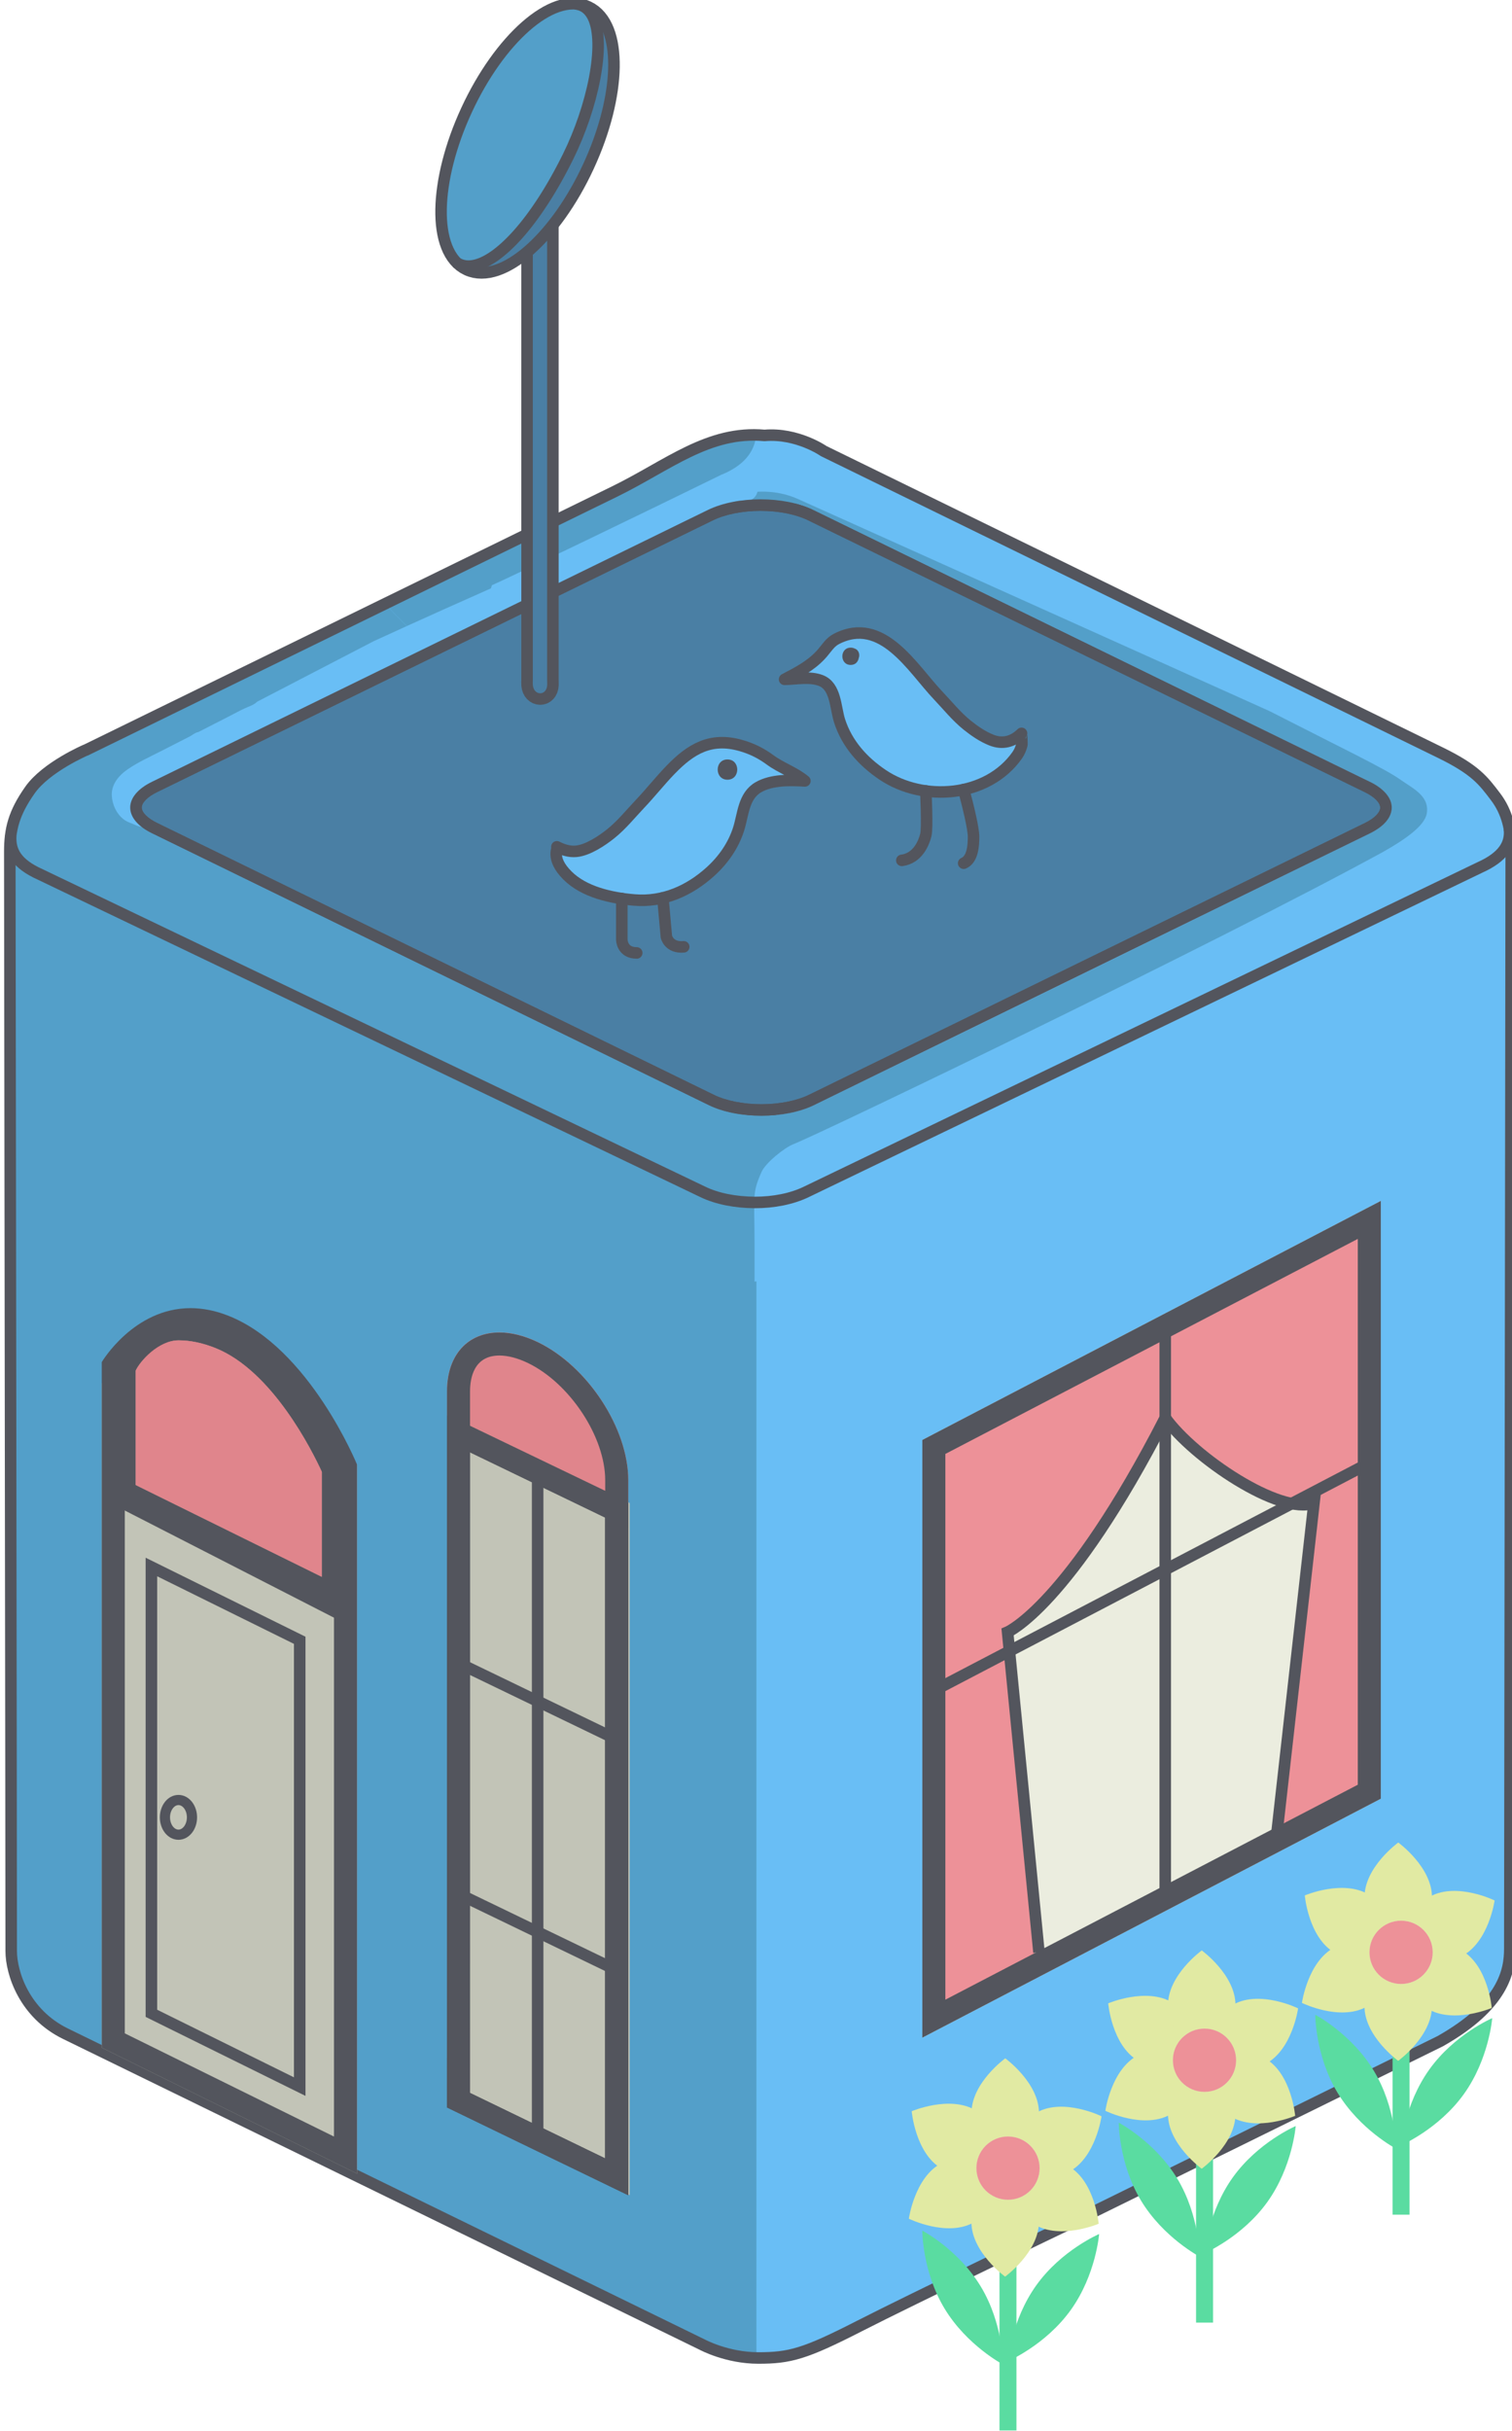 <?xml version="1.0" encoding="UTF-8"?>
<!-- Created with Inkscape (http://www.inkscape.org/) -->
<svg width="66.275mm" height="106.49mm" version="1.1" viewBox="0 0 66.275 106.49" xmlns="http://www.w3.org/2000/svg" xmlns:cc="http://creativecommons.org/ns#" xmlns:dc="http://purl.org/dc/elements/1.1/" xmlns:rdf="http://www.w3.org/1999/02/22-rdf-syntax-ns#">
 <defs>
  <clipPath id="clipPath1154">
   <path d="m796.94 392.58h187.87v-301.87h-187.87z"/>
  </clipPath>
  <clipPath id="clipPath1158">
   <path d="m819 324.62h72.224v-37.692h-72.224z"/>
  </clipPath>
  <clipPath id="clipPath1162">
   <path d="m851.94 226.97h22.506v-24.202h-22.506z"/>
  </clipPath>
  <clipPath id="clipPath1166">
   <path d="m912.03 240.1h54.308v-98.246h-54.308z"/>
  </clipPath>
  <clipPath id="clipPath1170">
   <path d="m813.29 226h23.116v-29.347h-23.116z"/>
  </clipPath>
  <clipPath id="clipPath1174">
   <path d="m813.29 226h23.116v-29.347h-23.116z"/>
  </clipPath>
  <clipPath id="clipPath1178">
   <path d="m917.68 127.19h7.852v-7.851h-7.852z"/>
  </clipPath>
  <clipPath id="clipPath1182">
   <path d="m942.08 140.58h7.851v-7.851h-7.851z"/>
  </clipPath>
  <clipPath id="clipPath1186">
   <path d="m966.49 153.98h7.851v-7.851h-7.851z"/>
  </clipPath>
 </defs>
 <g transform="translate(-329.72 -153.04)">
  <g transform="matrix(.353 0 0 -.353 48.577 291.53)">
   <g clip-path="url(#clipPath1154)" opacity=".8">
    <g transform="translate(970.42 295.38)">
     <path d="m0 0c3.767-1.84 3.771-4.849 0-6.694l-72.349-35.348c-3.771-1.846-9.937-1.846-13.704-5e-3l-72.47 35.363c-3.767 1.84-3.772 4.849 0 6.695l72.348 35.353c3.772 1.845 9.938 1.845 13.704 5e-3z" fill="#2887bc"/>
    </g>
    <g transform="translate(984.06 287.3)">
     <path d="m0 0c-0.014 3.99-2.959 8.691-6.543 10.441l-79.891 39.044c-1.922 0.94-4.504 1.37-7.038 1.301v-7.918c2.534 0.07 5.116-0.36 7.038-1.3l68.952-33.651c3.583-1.75 3.587-4.613 0-6.369l-68.835-33.631c-3.588-1.756-9.455-1.756-13.038-5e-3l-68.952 33.646c-3.583 1.751-3.588 4.614 0 6.369l25.376 12.4-5.32 5.319-31.111-15.205c-3.584-1.75-6.529-6.451-6.538-10.441l-0.092-136.52c-0.015-3.991 2.906-8.686 6.495-10.432l80.025-39.048c3.583-1.751 9.455-1.751 13.038 0l80.027 39.048c3.588 1.746 6.509 6.441 6.5 10.432z" fill="#44aef2"/>
    </g>
    <g transform="translate(884.59 328.86)">
     <path d="m0 0c1.662 0.813 3.813 1.245 6 1.305v7.918c-2.187-0.06-4.338-0.491-6-1.302l-48.779-23.838 5.32-5.319z" fill="#44aef2"/>
    </g>
    <g transform="translate(884.59 328.86)">
     <path d="m0 0c1.662 0.813 3.813 1.245 6 1.305v7.918c-2.187-0.06-4.338-0.491-6-1.302l-48.779-23.838 5.32-5.319z" fill="#2887bc"/>
    </g>
    <g transform="translate(846.38 274.4)">
     <path d="m0 0 38.347-18.713c3.55-1.734 9.363-1.734 12.919 5e-3l44.842 21.91" fill="none" stroke="#282b34" stroke-miterlimit="10" stroke-width=".967"/>
    </g>
    <g transform="translate(984.06 287.3)">
     <path d="m0 0c-0.014 3.99-2.959 8.691-6.543 10.441l-22.402 10.95c-2.026-1.653-3.96-3.348-5.933-4.984l17.396-8.49c3.583-1.75 3.587-4.613 0-6.369l-68.835-33.631c-2.01-0.983-4.735-1.416-7.373-1.298v-153.92c2.603-0.1 5.278 0.329 7.256 1.296l80.027 39.048c3.588 1.746 6.509 6.441 6.5 10.432z" fill="#44aef2"/>
    </g>
    <g transform="translate(884.7 255.21)">
     <path d="m0 0-68.951 33.646c-3.583 1.75-3.588 4.614 0 6.369l34.128 16.676-5.288 5.336-39.896-19.498c-3.584-1.75-6.528-6.451-6.538-10.441l-0.092-136.52c-0.014-3.99 2.907-8.685 6.495-10.431l80.026-39.048c1.605-0.784 3.67-1.215 5.781-1.296v153.92c-2.071 0.092-4.089 0.522-5.665 1.293" fill="#44aef2"/>
    </g>
    <g transform="translate(884.7 255.21)">
     <path d="m0 0-68.951 33.646c-3.583 1.75-3.588 4.614 0 6.369l34.128 16.676-5.288 5.336-39.896-19.498c-3.584-1.75-6.528-6.451-6.538-10.441l-0.092-136.52c-0.014-3.99 2.907-8.685 6.495-10.431l80.026-39.048c1.605-0.784 3.67-1.215 5.781-1.296v153.92c-2.071 0.092-4.089 0.522-5.665 1.293" fill="#2887bc"/>
    </g>
    <g transform="translate(798.54 281.14)">
     <path d="m0 0 86.048-42.438c3.583-1.75 9.455-1.75 13.038 0l86.138 42.11" fill="none" stroke="#282b34" stroke-miterlimit="10" stroke-width=".967"/>
    </g>
    <g transform="translate(890.59 323.91)">
     <path d="m0 0 72.625-35.857 5.771 2.886v2.184l-72.03 35.6-6.366 1.076z" fill="#2887bc"/>
    </g>
    <g transform="translate(891.11 330.18)">
     <path d="m0 0c-2.364 0-4.73-0.438-6.525-1.317l-68.835-33.637c-3.588-1.754-3.583-4.618 0-6.369l68.951-33.645c1.79-0.875 4.15-1.313 6.513-1.313 2.364 0 4.73 0.439 6.525 1.318l68.835 33.63c3.588 1.756 3.583 4.62 0 6.37l-68.951 33.651c-1.79 0.875-4.152 1.312-6.513 1.312m0-0.967c2.29 0 4.509-0.443 6.089-1.215l68.95-33.651c1.364-0.666 2.147-1.509 2.147-2.314 1e-3 -0.805-0.783-1.648-2.147-2.316l-68.835-33.632c-1.606-0.786-3.773-1.219-6.1-1.219-2.291 0-4.509 0.442-6.089 1.215l-68.951 33.645c-1.364 0.666-2.146 1.51-2.146 2.315-1e-3 0.805 0.782 1.649 2.146 2.316l68.835 33.637c1.607 0.786 3.774 1.219 6.101 1.219" fill="#282b34"/>
    </g>
    <g clip-path="url(#clipPath1158)" opacity=".5">
     <g transform="translate(819.72 286.93)">
      <path d="m0 0c-0.26 0-0.511 0.142-0.638 0.39-0.179 0.351-0.041 0.782 0.312 0.963l70.867 36.262c0.104 0.053 0.324 0.078 0.324 0.078v-0.725l0.643-0.307s-0.174-0.247-0.317-0.32l-70.866-36.263c-0.104-0.053-0.216-0.078-0.325-0.078" fill="#2887bc"/>
     </g>
    </g>
    <g transform="translate(970.42 295.46)">
     <path d="m0 0c3.777-1.846 3.782-4.863 0-6.714l-72.555-35.448c-3.782-1.851-9.966-1.851-13.743-6e-3l-72.677 35.465c-3.777 1.845-3.782 4.863 0 6.713l72.555 35.454c3.782 1.85 9.966 1.85 13.743 5e-3z" fill="#1d5f8d"/>
    </g>
    <g transform="translate(984.09 287.36)">
     <path d="m0 0c-0.015 4.002-2.969 8.716-6.562 10.472l-80.119 39.154c-1.928 0.942-4.517 1.374-7.058 1.305v-7.94c2.541 0.07 5.13-0.362 7.058-1.304l69.148-33.748c3.594-1.754 3.598-4.626 0-6.386l-69.031-33.728c-3.599-1.761-9.482-1.761-13.076-5e-3l-69.147 33.742c-3.594 1.755-3.599 4.627 0 6.387l25.447 12.436-5.335 5.335-31.2-15.248c-3.594-1.756-6.547-6.47-6.557-10.472l-0.092-27.868c-0.014-4.001 7.443 5.199 11.042 3.448l75.725-30.226c3.595-1.755 99.859 22.777 99.849 26.778z" fill="#44aef2"/>
    </g>
    <g transform="translate(884.33 329.04)">
     <path d="m0 0c1.667 0.815 3.825 1.249 6.018 1.309v7.94c-2.193-0.06-4.351-0.491-6.018-1.305l-48.918-23.906 5.335-5.335z" fill="#44aef2"/>
    </g>
    <g transform="translate(884.33 329.04)">
     <path d="m0 0c1.667 0.815 3.825 1.249 6.018 1.309v7.94c-2.193-0.06-4.351-0.491-6.018-1.305l-48.918-23.906 5.335-5.335z" fill="#2887bc"/>
    </g>
    <g transform="translate(857.52 319.37)">
     <path d="m0 0c2.663 1.146 5.326 2.293 7.989 3.438 4.932 2.124 9.864 4.246 14.795 6.369 1.432 0.616 2.864 1.233 4.296 1.849 0.534 0.23 1.068 0.505 1.618 0.696 1.24 0.432 2.244 1.195 3.1 2.228 0.37 0.446 0.7 1.001 1.15 1.369 0.097-0.619 0.441-1.161 0.369-1.799-0.094-0.853-0.124-1.773-0.355-2.601-0.117-0.422-0.359-0.706-0.723-0.936-0.331-0.21-0.539-0.178-0.922-0.135-0.917 0.104-1.802-0.347-2.647-0.634-2.377-0.808-4.671-1.855-6.9-3.006-8.302-4.286-23.172-11.346-23.172-11.346z" fill="#44aef2"/>
    </g>
    <g transform="translate(890.88 330.36)">
     <path d="m0 0c-2.371 0-4.744-0.44-6.545-1.321l-69.03-33.733c-3.599-1.759-3.594-4.632 0-6.386l69.147-33.743c1.795-0.877 4.163-1.316 6.531-1.316 2.372 0 4.744 0.44 6.544 1.321l69.032 33.728c3.598 1.76 3.593 4.632 0 6.387l-69.148 33.747c-1.796 0.877-4.163 1.316-6.531 1.316m0-1.431c2.229 0 4.38-0.426 5.903-1.171l69.148-33.747c1.168-0.57 1.894-1.301 1.894-1.907s-0.726-1.338-1.894-1.909l-69.032-33.728c-1.527-0.747-3.683-1.175-5.915-1.175-2.229 0-4.381 0.426-5.905 1.171l-69.146 33.742c-1.169 0.57-1.895 1.301-1.895 1.907 0 0.605 0.726 1.338 1.895 1.909l69.031 33.733c1.527 0.747 3.684 1.175 5.916 1.175" fill="#282b34"/>
    </g>
    <g transform="translate(846.02 274.42)">
     <path d="m0 0 38.456-18.766c3.562-1.739 9.391-1.739 12.956 5e-3l44.971 21.972" fill="none" stroke="#282b34" stroke-miterlimit="10" stroke-width="1.431"/>
    </g>
    <g transform="translate(808.85 259.77)">
     <path d="m0 0c-3.599 1.751-11.298-4.276-11.283-0.274l0.093 27.868c9e-3 4.001 2.962 8.716 6.556 10.47l2.945 1.44 37.069 18.116 5.301-5.354-34.227-16.723c-3.599-1.761-3.594-4.632 0-6.388l69.147-33.742c1.582-0.77 3.609-1.202 5.684-1.295 1.135-0.053 2.289 0 3.396 0.151-1.81-1.528-2.77-5.069-2.6-10.932 0.272-9.23-82.081 16.663-82.081 16.663" fill="#44aef2"/>
    </g>
    <g transform="translate(895.6 221.67)">
     <path d="m0 0c0 4.709-5.619 11.912-5.891 21.143-0.17 5.863 1.393 9.694 3.202 11.221l4e-3 5e-3c1.465 0.199 2.848 0.582 3.993 1.145l69.03 33.727c3.6 1.761 3.595 4.632 0 6.388l-17.441 8.512c1.974 1.644 3.919 3.341 5.947 5l22.466-10.981c3.593-1.755 6.546-6.47 6.561-10.471l0.093-27.868c9e-3 -4.002-87.964-42.531-87.964-37.821" fill="#44aef2"/>
    </g>
    <g transform="translate(890.13 216.85)">
     <path d="m0 0v1.903l-83.033 36.589c-3.599 1.751-9.551 0.145-9.536 4.147l0.092 27.868c0.01 4.001 2.963 8.716 6.557 10.471l16.104 7.87 23.91 11.685 5.301-5.354-34.227-16.723c-3.599-1.761-3.594-4.632 0-6.388l69.146-33.742c1.582-0.77 3.828-1.232 5.685-1.295 0.922-0.03 2.757-0.112 5.462 0.576-1e-3 0 0.864 0.208 2.165 0.839 11.52 5.587 68.228 33.297 69.28 33.868 1.105 0.601 2.212 1.762 2.212 2.881 0 0.731-0.34 1.492-1.018 2.127-0.744 0.743-3.733 2.127-3.733 2.127l-67.254 32.831c-0.781 0.374-1.713 0.774-2.591 0.696-1.201-0.108-2.388 0.263-3.598 0.263-1.07 0-2.111-0.051-3.171-0.207-0.755-0.112-1.512-0.232-2.255-0.404-0.253-0.058-0.598-0.238-0.852-0.215 0.254 0.437 1.111 0.755 1.551 0.972 0.643 0.316 1.299 0.58 1.998 0.746 2.432 0.578 4.957 0.424 7.233-0.597 1.047-0.471 2.094-0.942 3.142-1.412 1.397-0.628 2.793-1.256 4.191-1.883 1.671-0.752 3.343-1.503 5.014-2.254 1.871-0.841 3.743-1.682 5.615-2.523 1.996-0.898 3.993-1.795 5.99-2.692 2.047-0.921 4.095-1.841 6.141-2.761 2.024-0.91 4.047-1.82 6.071-2.729l5.774-2.595c1.751-0.788 3.502-1.575 5.253-2.363 1.504-0.676 3.007-1.351 4.51-2.027 1.181-0.53 2.361-1.062 3.542-1.592 0.783-0.352 1.566-0.705 2.35-1.057 0.31-0.14 0.622-0.279 0.932-0.42 9.441-4.818 14.345-7.153 16.231-8.493 1.562-1.11 3.641-2.02 3.29-4.194-0.251-1.553-2.703-3.248-5.446-4.793-20.37-11.142-69.211-34.667-73.246-36.277-1.071-0.428-3.414-2.289-3.921-3.444-1.193-2.713-0.861-2.885-0.861-8.879z" fill="#2887bc"/>
    </g>
    <g transform="translate(842.83 312.75)">
     <path d="m0 0c-1.482-0.77-2.965-1.539-4.447-2.308-3.334-1.73-6.668-3.461-10.003-5.191-0.415-0.415-1.018-0.584-1.537-0.824-0.617-0.285-1.217-0.616-1.823-0.926-1.322-0.676-2.644-1.353-3.966-2.028-0.275 0-0.794-0.407-1.044-0.535-0.383-0.195-0.766-0.39-1.149-0.586-0.765-0.392-1.531-0.783-2.297-1.174-1.431-0.733-2.917-1.396-4.244-2.303-1.112-0.76-2.086-1.883-1.998-3.314 0.068-1.102 0.561-2.181 1.426-2.88 0.498-0.402 1.102-0.532 1.661-0.806 0.114-0.056 1.16-0.348 1.121-0.249-0.254 0.651-0.989 0.997-1.3 1.646-0.171 0.361-0.211 0.743-0.112 1.134 0.418 1.662 2.393 2.562 3.775 3.239 1.181 0.579 2.363 1.157 3.544 1.735l10.128 4.959c3.865 1.891 7.73 3.784 11.594 5.676l9.955 4.875c1.737 0.849 3.475 1.7 5.212 2.55 0.067 0.034 0.134 0.067 0.201 0.099-0.09 0.674 0.09 3.17 0 3.829-8.312-3.675-14.697-6.618-14.697-6.618" fill="#44aef2"/>
    </g>
    <g transform="translate(797.77 288.61)">
     <path d="m0 0c-0.111-1.944 0.749-3.486 3.625-4.782l82.303-39.406c1.771-0.866 4.1-1.304 6.437-1.317 2.337-0.012 4.666 0.451 6.438 1.317l83.651 40.268c2.875 1.295 3.854 2.898 3.642 4.804" fill="none" stroke="#282b34" stroke-miterlimit="10" stroke-width="1.431"/>
    </g>
    <g transform="translate(857.52 319.7)">
     <path d="m0 0c2.035 0.876 19.935 9.51 28.467 13.699 4.509 1.795 4.256 4.863 4.361 4.95 0.097-0.619 0.561-3.861 0.49-4.498-0.094-0.854-0.125-1.774-0.356-2.602-0.117-0.422-0.358-0.706-0.723-0.936-0.331-0.209-0.539-0.178-0.922-0.135-0.917 0.104-1.801-0.347-2.647-0.634-2.377-0.808-4.671-1.855-6.899-3.006-8.303-4.286-23.173-11.346-23.173-11.346z" fill="#44aef2"/>
    </g>
    <g transform="translate(890.88 330.36)">
     <path d="m0 0c-2.371 0-4.744-0.44-6.545-1.321l-69.03-33.733c-3.599-1.759-3.594-4.632 0-6.386l69.147-33.743c1.795-0.877 4.163-1.316 6.531-1.316 2.372 0 4.744 0.44 6.544 1.321l69.032 33.728c3.598 1.76 3.593 4.632 0 6.387l-69.148 33.747c-1.796 0.877-4.163 1.316-6.531 1.316m0-1.431c2.229 0 4.38-0.426 5.903-1.171l69.148-33.747c1.168-0.57 1.894-1.301 1.894-1.907s-0.726-1.338-1.894-1.909l-69.032-33.728c-1.527-0.747-3.683-1.175-5.915-1.175-2.229 0-4.381 0.426-5.905 1.171l-69.146 33.742c-1.169 0.57-1.895 1.301-1.895 1.907 0 0.605 0.726 1.338 1.895 1.909l69.031 33.733c1.527 0.747 3.684 1.175 5.916 1.175" fill="#282b34"/>
    </g>
    <g transform="translate(807.1 299.24)">
     <path d="m0 0 65.66 32.089c6.628 3.24 11.642 7.594 18.615 6.961 4.08 0.34 7.346-1.946 7.346-1.946s72.229-35.298 76.584-37.427c4.356-2.128 5.337-3.49 6.821-5.442 1.486-1.951 1.965-4.157 1.965-6.695 0-2.537-0.176-132.94-0.176-136.28 0-2.757-0.769-7.019-8.637-11.475l-46.075-22.665s-19.377-9.272-26.104-12.712c-6.727-3.439-8.597-3.938-12.495-3.938-3.899 0-6.954 1.652-6.954 1.652s-73.999 36.108-79.08 38.587c-5.08 2.479-6.74 7.494-6.74 10.266 0.013 4.476-0.182 133.99-0.174 136.46 9e-3 2.73 0.477 4.729 2.501 7.603 2.022 2.874 6.943 4.972 6.943 4.972" fill="none" stroke="#282b34" stroke-linecap="round" stroke-linejoin="round" stroke-miterlimit="10" stroke-width="1.431"/>
    </g>
    <g transform="translate(863.5 306.29)">
     <path d="m0 0c-0.421 0.01-0.846 0.359-0.899 1.046-0.015 0.185 0 0.391 0 0.578v73.07c0 0.79 0.397 1.431 0.887 1.431 0.491 0 0.888-0.641 0.888-1.431v-71.51c0-0.496 1e-3 -0.993 0-1.49-1e-3 -0.195 0.016-0.442 9e-3 -0.652-0.025-0.705-0.453-1.052-0.885-1.042z" fill="none" stroke="#1d5f8d" stroke-miterlimit="10" stroke-width="1.431"/>
    </g>
    <g transform="translate(863.5 306.29)">
     <path d="m0 0c-0.421 0.01-0.846 0.359-0.899 1.046-0.015 0.185 0 0.391 0 0.578v73.07c0 0.79 0.397 1.431 0.887 1.431 0.491 0 0.888-0.641 0.888-1.431v-71.51c0-0.496 1e-3 -0.993 0-1.49-1e-3 -0.195 0.016-0.442 9e-3 -0.652-0.025-0.705-0.453-1.052-0.885-1.042z" fill="none" stroke="#282b34" stroke-linecap="round" stroke-linejoin="round" stroke-miterlimit="10" stroke-width="2.861"/>
    </g>
    <g transform="translate(863.5 306.29)">
     <path d="m0 0c-0.421 0.01-0.846 0.359-0.899 1.046-0.015 0.185 0 0.391 0 0.578v73.07c0 0.79 0.397 1.431 0.887 1.431 0.491 0 0.888-0.641 0.888-1.431v-71.51c0-0.496 1e-3 -0.993 0-1.49-1e-3 -0.195 0.016-0.442 9e-3 -0.652-0.025-0.705-0.453-1.052-0.885-1.042" fill="#1d5f8d"/>
    </g>
    <g transform="translate(868.86 371.96)">
     <path d="m0 0c-4.005-8.652-10.348-14.231-14.168-12.463s-3.671 10.215 0.334 18.866c4.004 8.652 10.348 14.232 14.168 12.463 3.82-1.768 3.671-10.215-0.334-18.866z" fill="none" stroke="#282b34" stroke-linecap="round" stroke-linejoin="round" stroke-miterlimit="10" stroke-width="2.861"/>
    </g>
    <g transform="translate(855.02 378.36)">
     <path d="m0 0c-4.005-8.655-4.148-17.095-0.329-18.869 0.129-0.057 0.272-0.114 0.415-0.157 3.219 0.472 7.811 5.336 11.874 13.562 3.004 6.079 4.735 13.99 3.09 17.338-0.272 0.243-0.558 0.443-0.887 0.586-3.819 1.774-10.157-3.805-14.163-12.46" fill="#2887bc"/>
    </g>
    <g transform="translate(866.98 372.9)">
     <path d="m0 0c-4.062-8.226-8.655-13.09-11.874-13.562 3.849-1.202 9.886 4.292 13.748 12.632 3.662 7.911 4.105 15.664 1.216 18.268 1.645-3.347-0.086-11.258-3.09-17.338" fill="#1d5f8d"/>
    </g>
    <g transform="translate(868.1 391.81)">
     <path d="m0 0c0.901-0.157 1.546-0.715 1.975-1.573 1.645-3.348-0.086-11.259-3.09-17.339-4.063-8.226-8.656-13.089-11.874-13.562-0.687-0.1-1.316 0-1.86 0.315" fill="none" stroke="#282b34" stroke-linecap="round" stroke-linejoin="round" stroke-miterlimit="10" stroke-width="1.431"/>
    </g>
    <g transform="translate(851.94 213.6)">
     <path d="m0 0v6.061c0 6.428 5.151 9.077 11.31 6.096 6.158-2.981 11.196-10.679 11.196-17.108v-5.873z" fill="#b3b5a5"/>
    </g>
    <g clip-path="url(#clipPath1162)" opacity=".7">
     <g transform="translate(851.94 213.6)">
      <path d="m0 0v6.061c0 6.428 5.151 9.077 11.31 6.096 6.158-2.981 11.196-10.679 11.196-17.108v-5.873z" fill="#e84658"/>
     </g>
    </g>
    <g transform="translate(874.63 205.8)">
     <path d="m0 0v-85.887l-22.51 10.895 3e-3 85.853z" fill="#b3b5a5"/>
    </g>
    <g transform="translate(851.94 216.66)">
     <path d="m0 0-4e-3 -85.854 22.51-10.894v85.887zm2.86-4.558 16.785-8.099v-79.528l-16.788 8.125z" fill="#282b34"/>
    </g>
    <g transform="translate(910.96 213.63)">
     <path d="m0 0v-74.175l56.935 29.654v74.188z" fill="#e6e9d7"/>
    </g>
    <g clip-path="url(#clipPath1166)" opacity=".7">
     <g transform="translate(966.34 240.11)">
      <path d="m0 0-54.308-28.689 1.534-69.557 11.633 5.011s-2.997 32.635-3.65 42.924c2.769 2.186 6.117 4.522 8.335 7.633 6.701 9.408 11.383 19.233 11.383 19.233s4.149-4.274 9.2-7.472c5.052-3.198 9.131-3.386 9.131-3.386l-4.651-41.36 11.393 4.614" fill="#e84658"/>
     </g>
    </g>
    <g transform="translate(967.9 243.3)">
     <path d="m0 0-56.935-29.667v-74.175l56.935 29.654zm-2.861-4.717v-67.736l-51.212-26.673v67.724z" fill="#282b34"/>
    </g>
    <g transform="translate(966.58 210.83)">
     <path d="m0 0-54.308-28.372" fill="none" stroke="#282b34" stroke-miterlimit="10" stroke-width="1.431"/>
    </g>
    <g transform="translate(941.13 227.41)">
     <path d="m0 0v-71.849" fill="none" stroke="#282b34" stroke-miterlimit="10" stroke-width="1.431"/>
    </g>
    <g transform="translate(840.77 210.58)">
     <path d="m0 0v-87.987l-31.699 15.629v82.417l7.111 8.189 12.261-3.042z" fill="#b3b5a5"/>
    </g>
    <g transform="translate(810.92 218.45)">
     <path d="m0 0s0 14.423 13.522 8.522c13.043-5.69 15.062-18.758 15.062-18.758l-0.365-16.461-27.855 14.323" fill="#282b34"/>
    </g>
    <g transform="translate(820.1 229.99)">
     <path d="m0 0c-7.073 0-11.026-6.696-11.026-6.696v-85.077l31.699-15.629v87.987s-5.896 14.455-15.926 18.451c-1.709 0.682-3.294 0.964-4.747 0.964m1e-3 -2.861c1.181 0 2.421-0.256 3.687-0.76 7.802-3.108 13.033-13.955 14.124-16.389v-82.792l-25.977 12.808v82.417c1.022 1.379 3.935 4.716 8.166 4.716" fill="#282b34"/>
    </g>
    <g transform="translate(838.77 191.94)">
     <path d="m0 0-27.85 14.26" fill="none" stroke="#282b34" stroke-miterlimit="10" stroke-width="1.431"/>
    </g>
    <g transform="translate(815.24 142.48)">
     <path d="m0 0v55.387l18.415-9.095v-55.386z" fill="none" stroke="#282b34" stroke-miterlimit="10" stroke-width="1.431"/>
    </g>
    <g transform="translate(816.92 166.8)">
     <path d="m0 0c0-1.189 0.751-2.153 1.679-2.153 0.927 0 1.679 0.964 1.679 2.153 0 1.188-0.752 2.152-1.679 2.152-0.928 0-1.679-0.964-1.679-2.152z" fill="none" stroke="#282b34" stroke-miterlimit="10" stroke-width="1.264"/>
    </g>
    <g transform="translate(823.18 225.04)">
     <path d="m0 0c-1.587 0.633-3.122 0.953-4.562 0.953-2.46 0-4.823-2.61-5.332-3.766v-14.184l23.118-11.398v13.026c-1.205 2.62-6.163 12.556-13.224 15.369" fill="#b3b5a5"/>
    </g>
    <g clip-path="url(#clipPath1170)" opacity=".7">
     <g transform="translate(823.18 225.04)">
      <path d="m0 0c-1.587 0.633-3.122 0.953-4.562 0.953-2.46 0-4.71-2.454-5.332-3.766v-14.184l23.118-11.398v13.026c-1.205 2.62-6.163 12.556-13.224 15.369" fill="#e84658"/>
     </g>
     <g clip-path="url(#clipPath1174)" opacity=".7">
      <g transform="translate(823.18 225.04)">
       <path d="m0 0c-1.587 0.633-3.122 0.953-4.562 0.953-2.46 0-4.71-2.454-5.332-3.766v-14.184l23.118-11.398v13.026c-1.205 2.62-6.163 12.556-13.224 15.369" fill="#e84658"/>
      </g>
     </g>
    </g>
    <g transform="translate(851.94 216.66)">
     <path d="m0 0-4e-3 -85.854 22.51-10.894v85.887zm2.86-4.558 16.785-8.099v-79.528l-16.788 8.125z" fill="#282b34"/>
    </g>
    <g transform="translate(853.68 157.16)">
     <path d="m0 0 19.395-9.359" fill="none" stroke="#282b34" stroke-miterlimit="10" stroke-width="1.431"/>
    </g>
    <g transform="translate(853.68 185.8)">
     <path d="m0 0 19.395-9.359" fill="none" stroke="#282b34" stroke-miterlimit="10" stroke-width="1.431"/>
    </g>
    <g transform="translate(858.45 226.97)">
     <path d="m0 0c-3.815 0-6.506-2.671-6.506-7.316v-6.061l22.506-10.824v5.873c0 6.429-5.038 14.127-11.196 17.108-1.708 0.826-3.339 1.221-4.804 1.22m1e-3 -2.86c1.063 0 2.293-0.324 3.557-0.936 5.193-2.514 9.581-9.169 9.581-14.532v-1.322l-16.784 8.072v4.262c0 1.664 0.474 4.455 3.646 4.456" fill="#282b34"/>
    </g>
    <g transform="translate(863.2 209.29)">
     <path d="m0 0v-82.335" fill="none" stroke="#282b34" stroke-miterlimit="10" stroke-width="1.431"/>
    </g>
    <g transform="translate(851.94 216.66)">
     <path d="m0 0-4e-3 -85.854 22.51-10.894v85.887zm2.86-4.558 16.785-8.099v-79.528l-16.788 8.125z" fill="#282b34"/>
    </g>
    <g transform="translate(891.69 298.29)">
     <path d="m0 0c-1.004 0.683-2.014 1.163-3.261 1.52-3.732 1.067-6.212-0.418-8.721-3.012-1.316-1.361-2.495-2.861-3.8-4.235-1.185-1.247-2.267-2.608-3.615-3.688-1.122-0.898-2.863-2.064-4.315-2.196-0.831-0.077-1.659 0.183-2.39 0.56 0.221-0.114-0.882-1.362 1.31-3.555 2.055-2.055 5.389-2.804 8.322-3.046 3.573-0.295 6.802 1.145 9.417 3.506 1.591 1.436 2.855 3.228 3.511 5.279 0.588 1.842 0.6 4.14 2.472 5.215 1.645 0.943 3.943 0.883 5.764 0.776-1.363 1.108-2.953 1.61-4.298 2.596-0.132 0.097-0.264 0.19-0.396 0.28" fill="#44aef2"/>
    </g>
    <g transform="translate(891.69 298.29)">
     <path d="m0 0c-1.004 0.683-2.014 1.163-3.261 1.52-3.732 1.067-6.212-0.418-8.721-3.012-1.316-1.361-2.495-2.861-3.8-4.235-1.185-1.247-2.267-2.608-3.615-3.688-1.122-0.898-2.863-2.064-4.315-2.196-0.831-0.077-1.659 0.183-2.39 0.56 0.221-0.114-0.882-1.362 1.31-3.555 2.055-2.055 5.389-2.804 8.322-3.046 3.573-0.295 6.802 1.145 9.417 3.506 1.591 1.436 2.855 3.228 3.511 5.279 0.588 1.842 0.6 4.14 2.472 5.215 1.645 0.943 3.943 0.883 5.764 0.776-1.363 1.108-2.953 1.61-4.298 2.596-0.132 0.097-0.264 0.19-0.396 0.28z" fill="none" stroke="#282b34" stroke-linecap="round" stroke-linejoin="round" stroke-miterlimit="10" stroke-width="1.431"/>
    </g>
    <g transform="translate(898.27 310.97)">
     <path d="m0 0c0.099 0.103 0.194 0.209 0.289 0.318 0.556 0.642 0.948 1.338 1.736 1.745 5.704 2.941 9.428-3.638 12.631-7.01 1.185-1.247 2.268-2.609 3.615-3.689 0.91-0.727 1.903-1.413 2.989-1.846 1.41-0.565 2.695-0.213 3.754 0.83-0.022-0.022 0.083-1.237 0.04-1.423-0.102-0.436-0.313-0.921-0.572-1.288-3.69-5.245-11.647-5.847-16.713-2.436-2.47 1.663-4.444 3.871-5.352 6.711-0.525 1.644-0.454 4.268-2.309 4.987-1.385 0.538-3.075 0.171-4.516 0.151 1.674 0.874 3.175 1.658 4.408 2.95" fill="#44aef2"/>
    </g>
    <g transform="translate(898.27 310.97)">
     <path d="m0 0c0.099 0.103 0.194 0.209 0.289 0.318 0.556 0.642 0.948 1.338 1.736 1.745 5.704 2.941 9.428-3.638 12.631-7.01 1.185-1.247 2.268-2.609 3.615-3.689 0.91-0.727 1.903-1.413 2.989-1.846 1.41-0.565 2.695-0.213 3.754 0.83-0.022-0.022 0.083-1.237 0.04-1.423-0.102-0.436-0.313-0.921-0.572-1.288-3.69-5.245-11.647-5.847-16.713-2.436-2.47 1.663-4.444 3.871-5.352 6.711-0.525 1.644-0.454 4.268-2.309 4.987-1.385 0.538-3.075 0.171-4.516 0.151 1.674 0.874 3.175 1.658 4.408 2.95z" fill="none" stroke="#282b34" stroke-linecap="round" stroke-linejoin="round" stroke-miterlimit="10" stroke-width="1.431"/>
    </g>
    <g transform="translate(925.45 150.05)">
     <path d="m0 0-3.898 39.744s7.565 3.211 19.581 26.583c3.498-4.89 14.209-12.13 18.467-10.575-0.834-7.416-4.65-41.36-4.65-41.36" fill="none" stroke="#282b34" stroke-miterlimit="10" stroke-width="1.431"/>
    </g>
    <g transform="translate(886.77 298.08)">
     <path d="m0 0c-1.618 0-1.62-2.515 0-2.515 1.618 0 1.621 2.515 0 2.515" fill="#282b34"/>
    </g>
    <g transform="translate(902.54 311.85)">
     <path d="m0 0c-0.134 0.064-0.288 0.104-0.469 0.104-1.381 0-1.383-2.146 0-2.146 0.592 0 0.915 0.397 0.999 0.849 0.176 0.454-5e-3 1.04-0.53 1.193" fill="#282b34"/>
    </g>
    <g transform="translate(873.65 280.82)">
     <path d="m0 0v-5.095s0-1.656 1.854-1.656" fill="none" stroke="#282b34" stroke-linecap="round" stroke-linejoin="round" stroke-miterlimit="10" stroke-width="1.431"/>
    </g>
    <g transform="translate(878.75 280.9)">
     <path d="m0 0 0.435-4.816s0.308-1.423 2.153-1.257" fill="none" stroke="#282b34" stroke-linecap="round" stroke-linejoin="round" stroke-miterlimit="10" stroke-width="1.431"/>
    </g>
    <g transform="translate(911.4 294.18)">
     <path d="m0 0c0-0.277 0.227-4.561 0-5.479-0.227-0.917-0.97-2.883-2.98-3.146" fill="none" stroke="#282b34" stroke-linecap="round" stroke-linejoin="round" stroke-miterlimit="10" stroke-width="1.431"/>
    </g>
    <g transform="translate(916.1 294.35)">
     <path d="m0 0c0.571-2.156 1.228-4.821 1.228-5.87s-0.095-2.798-1.228-3.278" fill="none" stroke="#282b34" stroke-linecap="round" stroke-linejoin="round" stroke-miterlimit="10" stroke-width="1.431"/>
    </g>
    <g transform="translate(921.6 114.72)">
     <path d="m0 0v-24.006" fill="none" stroke="#31d389" stroke-miterlimit="10" stroke-width="2.108"/>
    </g>
    <g transform="translate(929.4 105.67)">
     <path d="m0 0c-3.125-4.356-7.798-6.354-7.798-6.354s0.395 5.067 3.521 9.423c3.125 4.357 7.798 6.354 7.798 6.354s-0.395-5.067-3.521-9.423" fill="#31d389"/>
    </g>
    <g transform="translate(918.23 108.57)">
     <path d="m0 0c2.771-4.59 2.765-9.671 2.765-9.671s-4.5 2.359-7.272 6.949c-2.771 4.59-2.764 9.672-2.764 9.672s4.5-2.36 7.271-6.95" fill="#31d389"/>
    </g>
    <g transform="translate(913.31 123.87)">
     <path d="m0 0c3.304 1.754 7.946-0.522 7.946-0.522s-0.713-5.123-4.016-6.877c-3.304-1.755-7.948 0.522-7.948 0.522s0.714 5.122 4.018 6.877" fill="#dae58c"/>
    </g>
    <g transform="translate(929.2 122.83)">
     <path d="m0 0c-3.304-1.755-7.947 0.522-7.947 0.522s0.714 5.122 4.017 6.876c3.304 1.755 7.948-0.522 7.948-0.522s-0.714-5.121-4.018-6.876" fill="#dae58c"/>
    </g>
    <g transform="translate(917.61 130.43)">
     <path d="m0 0c3.205-1.928 3.645-7.08 3.645-7.08s-4.758-2.026-7.963-0.099c-3.206 1.929-3.646 7.081-3.646 7.081s4.758 2.027 7.964 0.098" fill="#dae58c"/>
    </g>
    <g transform="translate(924.9 116.27)">
     <path d="m0 0c-3.205 1.928-3.646 7.081-3.646 7.081s4.758 2.026 7.964 0.098 3.646-7.081 3.646-7.081-4.758-2.027-7.964-0.098" fill="#dae58c"/>
    </g>
    <g transform="translate(925.45 130.12)">
     <path d="m0 0c-2e-3 -3.741-4.192-6.771-4.192-6.771s-4.187 3.034-4.186 6.775c2e-3 3.74 4.192 6.771 4.192 6.771s4.188-3.035 4.186-6.775" fill="#dae58c"/>
    </g>
    <g transform="translate(917.06 116.58)">
     <path d="m0 0c2e-3 3.74 4.191 6.771 4.191 6.771s4.188-3.035 4.187-6.775c-2e-3 -3.741-4.192-6.771-4.192-6.771s-4.188 3.034-4.186 6.775" fill="#dae58c"/>
    </g>
    <g transform="translate(925.53 123.27)">
     <path d="m0 0c0-2.168-1.758-3.925-3.926-3.925s-3.926 1.757-3.926 3.925 1.758 3.926 3.926 3.926 3.926-1.758 3.926-3.926" fill="#e6e9d7"/>
    </g>
    <g clip-path="url(#clipPath1178)" opacity=".7">
     <g transform="translate(925.53 123.27)">
      <path d="m0 0c0-2.168-1.758-3.925-3.926-3.925s-3.926 1.757-3.926 3.925 1.758 3.926 3.926 3.926 3.926-1.758 3.926-3.926" fill="#e84658"/>
     </g>
    </g>
    <g transform="translate(946.01 128.11)">
     <path d="m0 0v-24.007" fill="none" stroke="#31d389" stroke-miterlimit="10" stroke-width="2.108"/>
    </g>
    <g transform="translate(953.81 119.07)">
     <path d="m0 0c-3.126-4.356-7.799-6.354-7.799-6.354s0.396 5.067 3.521 9.422c3.126 4.357 7.799 6.354 7.799 6.354s-0.396-5.066-3.521-9.422" fill="#31d389"/>
    </g>
    <g transform="translate(942.63 121.96)">
     <path d="m0 0c2.771-4.59 2.765-9.671 2.765-9.671s-4.5 2.36-7.272 6.95c-2.771 4.59-2.764 9.671-2.764 9.671s4.5-2.36 7.271-6.95" fill="#31d389"/>
    </g>
    <g transform="translate(937.71 137.26)">
     <path d="m0 0c3.304 1.755 7.947-0.522 7.947-0.522s-0.714-5.123-4.017-6.877c-3.304-1.754-7.947 0.522-7.947 0.522s0.713 5.122 4.017 6.877" fill="#dae58c"/>
    </g>
    <g transform="translate(953.61 136.22)">
     <path d="m0 0c-3.305-1.755-7.947 0.522-7.947 0.522s0.713 5.123 4.017 6.877c3.304 1.755 7.947-0.522 7.947-0.522s-0.713-5.122-4.017-6.877" fill="#dae58c"/>
    </g>
    <g transform="translate(942.01 143.82)">
     <path d="m0 0c3.206-1.929 3.646-7.081 3.646-7.081s-4.758-2.026-7.964-0.098c-3.205 1.928-3.645 7.08-3.645 7.08s4.758 2.027 7.963 0.099" fill="#dae58c"/>
    </g>
    <g transform="translate(949.3 129.66)">
     <path d="m0 0c-3.206 1.929-3.646 7.081-3.646 7.081s4.758 2.026 7.963 0.099c3.206-1.929 3.646-7.081 3.646-7.081s-4.758-2.027-7.963-0.099" fill="#dae58c"/>
    </g>
    <g transform="translate(949.85 143.51)">
     <path d="m0 0c-2e-3 -3.741-4.192-6.771-4.192-6.771s-4.188 3.034-4.186 6.775 4.191 6.771 4.191 6.771 4.188-3.034 4.187-6.775" fill="#dae58c"/>
    </g>
    <g transform="translate(941.47 129.97)">
     <path d="m0 0c2e-3 3.741 4.192 6.771 4.192 6.771s4.188-3.034 4.186-6.775-4.192-6.771-4.192-6.771-4.188 3.034-4.186 6.775" fill="#dae58c"/>
    </g>
    <g transform="translate(949.93 136.66)">
     <path d="m0 0c0-2.168-1.758-3.926-3.926-3.926s-3.926 1.758-3.926 3.926 1.758 3.926 3.926 3.926 3.926-1.758 3.926-3.926" fill="#e6e9d7"/>
    </g>
    <g clip-path="url(#clipPath1182)" opacity=".7">
     <g transform="translate(949.93 136.66)">
      <path d="m0 0c0-2.168-1.758-3.926-3.926-3.926s-3.926 1.758-3.926 3.926 1.758 3.926 3.926 3.926 3.926-1.758 3.926-3.926" fill="#e84658"/>
     </g>
    </g>
    <g transform="translate(970.41 141.5)">
     <path d="m0 0v-24.006" fill="none" stroke="#31d389" stroke-miterlimit="10" stroke-width="2.108"/>
    </g>
    <g transform="translate(978.21 132.46)">
     <path d="m0 0c-3.126-4.356-7.798-6.354-7.798-6.354s0.395 5.067 3.521 9.423c3.125 4.357 7.798 6.354 7.798 6.354s-0.395-5.067-3.521-9.423" fill="#31d389"/>
    </g>
    <g transform="translate(967.03 135.35)">
     <path d="m0 0c2.771-4.59 2.765-9.671 2.765-9.671s-4.5 2.359-7.272 6.949c-2.771 4.59-2.764 9.672-2.764 9.672s4.5-2.36 7.271-6.95" fill="#31d389"/>
    </g>
    <g transform="translate(962.12 150.65)">
     <path d="m0 0c3.304 1.755 7.946-0.521 7.946-0.521s-0.713-5.123-4.016-6.877c-3.305-1.755-7.948 0.522-7.948 0.522s0.714 5.122 4.018 6.876" fill="#dae58c"/>
    </g>
    <g transform="translate(978.01 149.61)">
     <path d="m0 0c-3.304-1.755-7.947 0.522-7.947 0.522s0.714 5.122 4.017 6.876c3.304 1.755 7.948-0.522 7.948-0.522s-0.714-5.122-4.018-6.876" fill="#dae58c"/>
    </g>
    <g transform="translate(966.42 157.21)">
     <path d="m0 0c3.205-1.928 3.645-7.08 3.645-7.08s-4.758-2.026-7.963-0.099c-3.206 1.929-3.646 7.081-3.646 7.081s4.758 2.027 7.964 0.098" fill="#dae58c"/>
    </g>
    <g transform="translate(973.71 143.05)">
     <path d="m0 0c-3.206 1.928-3.646 7.081-3.646 7.081s4.758 2.026 7.964 0.098c3.205-1.928 3.646-7.081 3.646-7.081s-4.758-2.027-7.964-0.098" fill="#dae58c"/>
    </g>
    <g transform="translate(974.25 156.9)">
     <path d="m0 0c-2e-3 -3.741-4.192-6.771-4.192-6.771s-4.188 3.034-4.186 6.775c2e-3 3.74 4.192 6.771 4.192 6.771s4.188-3.035 4.186-6.775" fill="#dae58c"/>
    </g>
    <g transform="translate(965.87 143.36)">
     <path d="m0 0c1e-3 3.74 4.191 6.771 4.191 6.771s4.188-3.035 4.186-6.775c-1e-3 -3.741-4.191-6.771-4.191-6.771s-4.188 3.034-4.186 6.775" fill="#dae58c"/>
    </g>
    <g transform="translate(974.34 150.05)">
     <path d="m0 0c0-2.168-1.757-3.926-3.925-3.926s-3.926 1.758-3.926 3.926 1.758 3.926 3.926 3.926 3.925-1.758 3.925-3.926" fill="#e6e9d7"/>
    </g>
    <g clip-path="url(#clipPath1186)" opacity=".7">
     <g transform="translate(974.34 150.05)">
      <path d="m0 0c0-2.168-1.757-3.926-3.925-3.926s-3.926 1.758-3.926 3.926 1.758 3.926 3.926 3.926 3.925-1.758 3.925-3.926" fill="#e84658"/>
     </g>
    </g>
   </g>
  </g>
 </g>
</svg>
